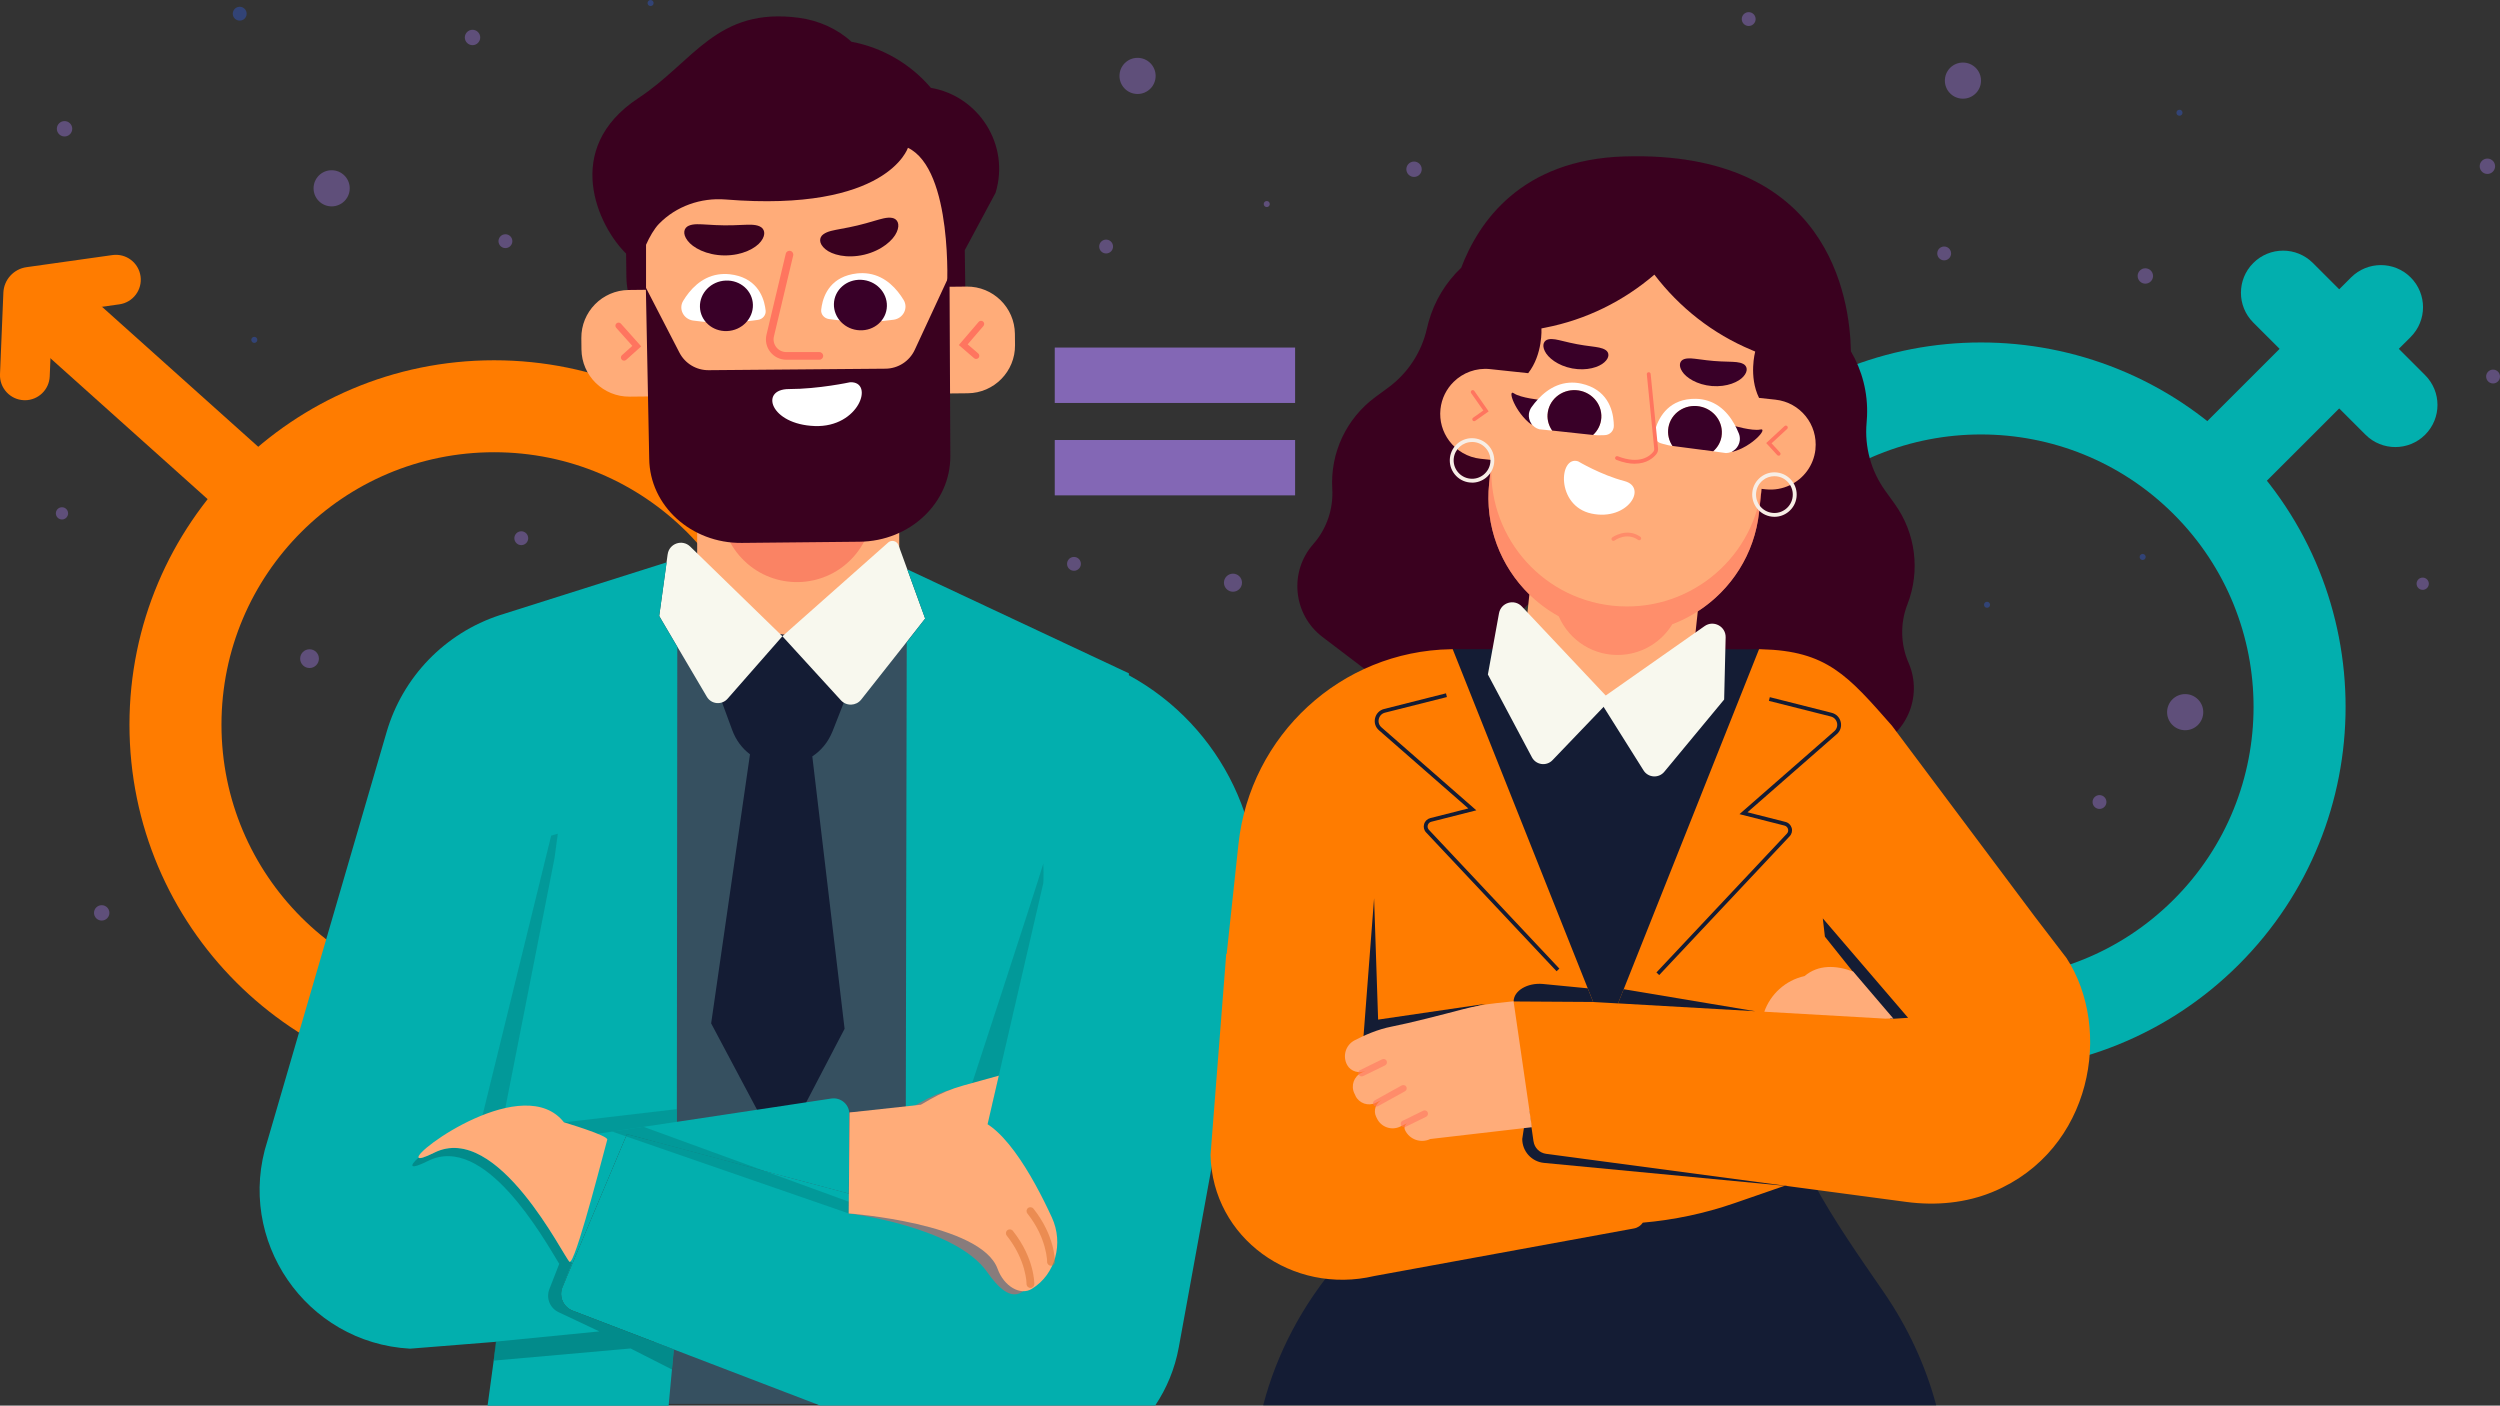 <svg width="482" height="271" viewBox="0 0 482 271" fill="none" xmlns="http://www.w3.org/2000/svg">
<rect x="0" y="0" width="482" height="271" fill="#333333" stroke="none"/>
<g clip-path="url(#clip0_1352_450)">
<path d="M332.224 185.966C359.675 213.4 404.184 213.4 431.642 185.966C459.092 158.532 459.092 114.048 431.642 86.606C404.192 59.164 359.682 59.172 332.224 86.606C304.774 114.04 304.774 158.524 332.224 185.966ZM419.095 99.146C439.618 119.657 439.618 152.922 419.095 173.433C398.572 193.945 365.287 193.945 344.764 173.433C324.241 152.922 324.241 119.657 344.764 99.146C365.287 78.635 398.572 78.635 419.095 99.146Z" fill="#02AFAE"/>
<path d="M425.637 100.725C423.554 100.725 421.479 99.936 419.891 98.349C416.716 95.175 416.716 90.038 419.891 86.864L453.287 53.488C456.462 50.322 461.602 50.315 464.778 53.488C467.953 56.662 467.953 61.799 464.778 64.973L431.383 98.349C429.795 99.936 427.72 100.725 425.637 100.725Z" fill="#02AFAE"/>
<path d="M461.818 86.193C459.736 86.193 457.66 85.403 456.073 83.816L434.434 62.191C431.259 59.017 431.259 53.88 434.434 50.706C437.61 47.532 442.75 47.532 445.926 50.706L467.564 72.332C470.739 75.505 470.739 80.642 467.564 83.816C465.976 85.403 463.901 86.193 461.818 86.193Z" fill="#02AFAE"/>
<path d="M24.961 139.719C24.961 178.519 56.436 209.976 95.259 209.976C134.082 209.976 165.557 178.519 165.557 139.719C165.557 100.918 134.082 69.461 95.259 69.461C56.436 69.461 24.961 100.918 24.961 139.719ZM147.819 139.719C147.819 168.732 124.29 192.248 95.259 192.248C66.229 192.248 42.7 168.732 42.7 139.719C42.7 110.705 66.229 87.19 95.259 87.19C124.29 87.19 147.819 110.705 147.819 139.719Z" fill="#FF7C00"/>
<path d="M11.367 51.712L2 62.153L46.774 102.275L56.141 91.834L11.367 51.712Z" fill="#FF7C00"/>
<path d="M4.8 77.159C4.734 77.159 4.667 77.159 4.601 77.159C1.949 77.048 -0.104 74.812 -0 72.169L0.65 56.434C0.753 53.924 2.636 51.858 5.118 51.511L21.675 49.178C24.304 48.809 26.726 50.632 27.096 53.26C27.465 55.88 25.641 58.308 23.012 58.677L10.088 60.5L9.586 72.568C9.482 75.151 7.355 77.166 4.793 77.166L4.8 77.159Z" fill="#FF7C00"/>
<path d="M203.355 67.01H249.697V77.69H203.355V67.01ZM203.355 84.835H249.697V95.507H203.355V84.835Z" fill="#8367B5"/>
<g opacity="0.74">
<path opacity="0.74" d="M67.427 36.306C67.427 38.232 65.868 39.79 63.941 39.79C62.013 39.79 60.455 38.232 60.455 36.306C60.455 34.38 62.013 32.822 63.941 32.822C65.868 32.822 67.427 34.38 67.427 36.306Z" fill="#8366B4"/>
<path opacity="0.74" d="M239.46 112.343C239.46 113.302 238.678 114.085 237.717 114.085C236.757 114.085 235.975 113.302 235.975 112.343C235.975 111.383 236.757 110.601 237.717 110.601C238.678 110.601 239.46 111.383 239.46 112.343Z" fill="#8366B4"/>
<path opacity="0.74" d="M222.807 14.636C222.807 16.562 221.249 18.12 219.322 18.12C217.394 18.12 215.836 16.562 215.836 14.636C215.836 12.71 217.394 11.152 219.322 11.152C221.249 11.152 222.807 12.71 222.807 14.636Z" fill="#8366B4"/>
<path opacity="0.74" d="M59.678 128.795C60.678 128.795 61.488 127.985 61.488 126.987C61.488 125.988 60.678 125.178 59.678 125.178C58.679 125.178 57.869 125.988 57.869 126.987C57.869 127.985 58.679 128.795 59.678 128.795Z" fill="#8366B4"/>
<path opacity="0.74" d="M381.94 15.544C381.94 17.47 380.382 19.027 378.455 19.027C376.527 19.027 374.969 17.47 374.969 15.544C374.969 13.617 376.527 12.06 378.455 12.06C380.382 12.06 381.94 13.617 381.94 15.544Z" fill="#8366B4"/>
<path opacity="0.74" d="M424.788 137.305C424.788 139.231 423.23 140.788 421.302 140.788C419.375 140.788 417.816 139.231 417.816 137.305C417.816 135.378 419.375 133.821 421.302 133.821C423.23 133.821 424.788 135.378 424.788 137.305Z" fill="#8366B4"/>
<path opacity="0.74" d="M91.102 8.709C91.921 8.709 92.586 8.045 92.586 7.226C92.586 6.406 91.921 5.742 91.102 5.742C90.282 5.742 89.617 6.406 89.617 7.226C89.617 8.045 90.282 8.709 91.102 8.709Z" fill="#8366B4"/>
<path opacity="0.74" d="M21.092 176.002C21.092 176.821 20.427 177.486 19.607 177.486C18.788 177.486 18.123 176.821 18.123 176.002C18.123 175.183 18.788 174.519 19.607 174.519C20.427 174.519 21.092 175.183 21.092 176.002Z" fill="#8366B4"/>
<path opacity="0.74" d="M272.627 34.114C273.447 34.114 274.111 33.45 274.111 32.63C274.111 31.811 273.447 31.147 272.627 31.147C271.807 31.147 271.143 31.811 271.143 32.63C271.143 33.45 271.807 34.114 272.627 34.114Z" fill="#8366B4"/>
<path opacity="0.74" d="M415.106 53.208C415.106 54.027 414.441 54.692 413.621 54.692C412.801 54.692 412.137 54.027 412.137 53.208C412.137 52.389 412.801 51.725 413.621 51.725C414.441 51.725 415.106 52.389 415.106 53.208Z" fill="#8366B4"/>
<path opacity="0.74" d="M13.928 24.829C13.928 25.648 13.263 26.312 12.443 26.312C11.624 26.312 10.959 25.648 10.959 24.829C10.959 24.009 11.624 23.345 12.443 23.345C13.263 23.345 13.928 24.009 13.928 24.829Z" fill="#8366B4"/>
<path opacity="0.74" d="M479.57 33.538C480.39 33.538 481.055 32.874 481.055 32.055C481.055 31.235 480.39 30.571 479.57 30.571C478.751 30.571 478.086 31.235 478.086 32.055C478.086 32.874 478.751 33.538 479.57 33.538Z" fill="#8366B4"/>
<path opacity="0.74" d="M98.783 46.499C98.783 47.237 98.185 47.835 97.446 47.835C96.708 47.835 96.109 47.237 96.109 46.499C96.109 45.761 96.708 45.163 97.446 45.163C98.185 45.163 98.783 45.761 98.783 46.499Z" fill="#8366B4"/>
<path opacity="0.74" d="M101.839 103.767C101.839 104.505 101.241 105.103 100.503 105.103C99.764 105.103 99.166 104.505 99.166 103.767C99.166 103.029 99.764 102.431 100.503 102.431C101.241 102.431 101.839 103.029 101.839 103.767Z" fill="#8366B4"/>
<path opacity="0.74" d="M214.595 47.532C214.595 48.27 213.997 48.868 213.259 48.868C212.52 48.868 211.922 48.27 211.922 47.532C211.922 46.794 212.52 46.196 213.259 46.196C213.997 46.196 214.595 46.794 214.595 47.532Z" fill="#8366B4"/>
<path opacity="0.74" d="M208.398 108.711C208.398 109.449 207.8 110.047 207.061 110.047C206.323 110.047 205.725 109.449 205.725 108.711C205.725 107.973 206.323 107.375 207.061 107.375C207.8 107.375 208.398 107.973 208.398 108.711Z" fill="#8366B4"/>
<path opacity="0.74" d="M46.216 3.978C46.954 3.978 47.552 3.38 47.552 2.643C47.552 1.905 46.954 1.307 46.216 1.307C45.477 1.307 44.879 1.905 44.879 2.643C44.879 3.38 45.477 3.978 46.216 3.978Z" fill="#3151AD"/>
<path opacity="0.74" d="M482 72.597C482 73.335 481.401 73.933 480.663 73.933C479.924 73.933 479.326 73.335 479.326 72.597C479.326 71.859 479.924 71.261 480.663 71.261C481.401 71.261 482 71.859 482 72.597Z" fill="#8366B4"/>
<path opacity="0.74" d="M376.173 48.861C376.173 49.599 375.575 50.197 374.837 50.197C374.098 50.197 373.5 49.599 373.5 48.861C373.5 48.123 374.098 47.525 374.837 47.525C375.575 47.525 376.173 48.123 376.173 48.861Z" fill="#8366B4"/>
<path opacity="0.74" d="M406.119 154.627C406.119 155.366 405.521 155.963 404.782 155.963C404.043 155.963 403.445 155.366 403.445 154.627C403.445 153.889 404.043 153.292 404.782 153.292C405.521 153.292 406.119 153.889 406.119 154.627Z" fill="#8366B4"/>
<path opacity="0.74" d="M338.486 3.676C338.486 4.414 337.888 5.012 337.149 5.012C336.411 5.012 335.812 4.414 335.812 3.676C335.812 2.938 336.411 2.34 337.149 2.34C337.888 2.34 338.486 2.938 338.486 3.676Z" fill="#8366B4"/>
<path opacity="0.74" d="M49.612 65.526C49.612 65.844 49.354 66.109 49.029 66.109C48.704 66.109 48.445 65.851 48.445 65.526C48.445 65.202 48.704 64.943 49.029 64.943C49.354 64.943 49.612 65.202 49.612 65.526Z" fill="#3151AD"/>
<path opacity="0.74" d="M125.435 1.166C125.757 1.166 126.018 0.905 126.018 0.583C126.018 0.261 125.757 0 125.435 0C125.113 0 124.852 0.261 124.852 0.583C124.852 0.905 125.113 1.166 125.435 1.166Z" fill="#3151AD"/>
<path opacity="0.74" d="M244.815 39.339C244.815 39.657 244.557 39.922 244.232 39.922C243.907 39.922 243.648 39.664 243.648 39.339C243.648 39.015 243.907 38.756 244.232 38.756C244.557 38.756 244.815 39.015 244.815 39.339Z" fill="#8366B4"/>
<path opacity="0.74" d="M383.682 116.602C383.682 116.919 383.424 117.185 383.099 117.185C382.774 117.185 382.516 116.926 382.516 116.602C382.516 116.277 382.774 116.019 383.099 116.019C383.424 116.019 383.682 116.277 383.682 116.602Z" fill="#3151AD"/>
<path opacity="0.74" d="M420.786 21.736C420.786 22.054 420.527 22.32 420.203 22.32C419.878 22.32 419.619 22.061 419.619 21.736C419.619 21.412 419.878 21.153 420.203 21.153C420.527 21.153 420.786 21.412 420.786 21.736Z" fill="#3151AD"/>
<path opacity="0.74" d="M413.105 107.966C413.427 107.966 413.688 107.705 413.688 107.383C413.688 107.061 413.427 106.8 413.105 106.8C412.783 106.8 412.521 107.061 412.521 107.383C412.521 107.705 412.783 107.966 413.105 107.966Z" fill="#3151AD"/>
<path opacity="0.74" d="M13.131 98.976C13.131 99.626 12.599 100.157 11.949 100.157C11.299 100.157 10.768 99.626 10.768 98.976C10.768 98.327 11.299 97.795 11.949 97.795C12.599 97.795 13.131 98.327 13.131 98.976Z" fill="#8366B4"/>
<path opacity="0.74" d="M467.098 113.723C467.75 113.723 468.279 113.194 468.279 112.542C468.279 111.89 467.75 111.361 467.098 111.361C466.445 111.361 465.916 111.89 465.916 112.542C465.916 113.194 466.445 113.723 467.098 113.723Z" fill="#8366B4"/>
</g>
<path d="M179.146 119.244H126.232V270.668H179.146V119.244Z" fill="#365060"/>
<path d="M179.479 16.939C175.609 12.4 170.248 9.189 164.163 8.053C161.401 5.528 157.826 3.942 154.045 3.432C138.189 1.321 133.773 11.876 123.08 18.917C108.206 28.711 115.377 43.68 120.709 48.891L120.768 53.407C120.879 61.563 127.584 68.088 135.752 67.977L175.321 67.438C181.37 67.357 186.2 62.39 186.118 56.352L186.008 48.234L191.953 37.155C194.759 27.863 188.651 18.504 179.472 16.939H179.479Z" fill="#3A011F"/>
<path d="M195.674 64.361C195.622 59.283 191.457 55.201 186.376 55.253L182.868 55.29L182.595 55.799C182.595 55.799 183.806 32.742 175.047 28.49C175.047 28.49 171.111 40.978 139.902 38.462C135.139 38.078 130.353 39.746 127.03 43.178C126.166 44.064 125.213 45.695 124.556 47.193V55.873L121.196 55.91C116.115 55.962 112.031 60.124 112.083 65.202L112.105 67.365C112.156 72.443 116.322 76.524 121.402 76.473L125.139 76.436L125.169 79.078C125.25 86.939 128.839 93.921 134.415 98.608V117.325C134.415 127.614 142.76 135.962 153.062 135.962H154.724C165.019 135.962 173.371 127.621 173.371 117.325V98.859C179.301 94.061 183.075 86.717 182.994 78.502L182.964 75.86L186.583 75.823C191.664 75.772 195.748 71.609 195.696 66.531L195.674 64.368V64.361Z" fill="#FFAC79"/>
<path opacity="0.46" d="M164.198 107.744C169.798 101.924 169.617 92.668 163.793 87.071C157.969 81.473 148.708 81.654 143.107 87.475C137.507 93.295 137.688 102.551 143.512 108.148C149.336 113.746 158.597 113.565 164.198 107.744Z" fill="#F4544D"/>
<path d="M165.699 104.445L143.019 104.674C133.256 104.77 125.258 97.5 125.169 88.429L124.52 55.452L130.989 67.977C132.074 70.081 134.253 71.394 136.624 71.372L170.72 71.084C173.143 71.062 175.343 69.653 176.363 67.453L183.068 53.002L183.223 87.846C183.312 96.917 175.469 104.35 165.706 104.445H165.699Z" fill="#3A011F"/>
<path d="M188.207 69.21C188.377 69.21 188.546 69.136 188.665 69.003C188.886 68.752 188.857 68.369 188.606 68.147L186.567 66.391L189.61 62.848C189.824 62.597 189.795 62.213 189.543 61.992C189.292 61.778 188.908 61.8 188.687 62.058L184.861 66.523L187.808 69.062C187.926 69.158 188.066 69.21 188.207 69.21Z" fill="#FF755F"/>
<path d="M120.324 69.535C120.472 69.535 120.612 69.483 120.73 69.38L123.625 66.782L119.711 62.397C119.49 62.147 119.106 62.124 118.855 62.346C118.603 62.567 118.581 62.951 118.803 63.202L121.912 66.686L119.911 68.479C119.66 68.701 119.637 69.084 119.866 69.335C119.984 69.468 120.154 69.535 120.317 69.535H120.324Z" fill="#FF755F"/>
<path d="M163.895 73.697C163.895 73.697 157.825 75.011 152.108 75.011C146.392 75.011 148.468 81.824 157.079 82.141C165.682 82.458 168.644 73.491 163.895 73.697Z" fill="white"/>
<path d="M158.726 45.185C159.553 44.558 160.772 44.396 161.946 44.16C163.135 43.953 164.316 43.709 165.335 43.466C166.362 43.222 167.529 42.897 168.681 42.55C169.833 42.226 171.007 41.827 172.012 42.012C172.986 42.181 173.607 43.17 172.89 44.75C172.233 46.278 170.018 48.293 166.628 49.105C163.238 49.902 160.38 49.105 159.125 48.034C157.803 46.942 157.921 45.776 158.718 45.185H158.726Z" fill="#3A011F"/>
<path d="M146.466 43.643C145.521 43.215 144.288 43.326 143.091 43.362C141.888 43.422 140.676 43.459 139.628 43.444C138.572 43.436 137.361 43.377 136.164 43.296C134.968 43.237 133.734 43.104 132.797 43.517C131.888 43.901 131.504 45.008 132.56 46.389C133.55 47.732 136.164 49.208 139.657 49.245C143.143 49.267 145.743 47.843 146.725 46.522C147.766 45.163 147.382 44.041 146.466 43.65V43.643Z" fill="#3A011F"/>
<path d="M147.524 59.216C147.111 56.877 145.663 53.437 140.7 52.876C139.881 52.788 139.127 52.817 138.418 52.928C135.132 53.452 132.983 55.91 131.72 57.998C130.782 59.541 131.764 61.519 133.611 61.8C138.677 62.552 143.684 62.028 146.128 61.674C147.052 61.541 147.716 60.744 147.613 59.858C147.591 59.659 147.554 59.438 147.517 59.216H147.524Z" fill="white"/>
<path d="M145.161 58.751C145.234 61.438 143.004 63.719 140.183 63.829C137.362 63.947 135.014 61.866 134.947 59.172C134.873 56.486 137.104 54.205 139.925 54.094C142.746 53.976 145.094 56.057 145.161 58.751Z" fill="#390028"/>
<path d="M158.416 59.054C158.829 56.714 160.277 53.275 165.239 52.714C166.059 52.625 166.812 52.654 167.521 52.765C170.808 53.289 172.957 55.747 174.22 57.836C175.158 59.378 174.175 61.356 172.329 61.637C167.263 62.39 162.256 61.866 159.811 61.511C158.888 61.379 158.224 60.581 158.327 59.696C158.349 59.496 158.386 59.275 158.423 59.054H158.416Z" fill="white"/>
<path d="M160.779 58.603C160.705 61.29 162.936 63.571 165.757 63.681C168.578 63.8 170.926 61.718 170.993 59.024C171.066 56.338 168.836 54.057 166.015 53.946C163.194 53.828 160.846 55.91 160.779 58.603Z" fill="#390028"/>
<path d="M152.212 49.083L148.497 64.693C148.017 66.7 149.539 68.627 151.606 68.627H157.972" fill="#FFAC79"/>
<path d="M157.972 69.358H151.606C150.395 69.358 149.273 68.811 148.519 67.867C147.766 66.915 147.5 65.697 147.781 64.523L151.496 48.913C151.592 48.514 151.99 48.271 152.382 48.367C152.781 48.462 153.024 48.861 152.928 49.252L149.214 64.863C149.036 65.601 149.214 66.361 149.679 66.951C150.144 67.542 150.846 67.881 151.606 67.881H157.972C158.379 67.881 158.711 68.213 158.711 68.619C158.711 69.025 158.379 69.358 157.972 69.358Z" fill="#FF755F"/>
<path d="M160.527 140.958L167.107 124.204L133.66 120.314L141.163 140.737C141.902 142.752 143.12 144.316 144.597 145.431L137.109 197.31L150.365 222.25L162.838 198.351L156.613 145.829C158.282 144.737 159.678 143.113 160.527 140.951V140.958Z" fill="#141C34"/>
<path d="M128.72 106.874L127.096 118.757L136.283 134.345C137.139 135.792 139.155 135.984 140.271 134.721L150.846 122.669L133.07 105.375C131.556 103.899 129.008 104.778 128.728 106.874H128.72Z" fill="#F8F8EE"/>
<path d="M171.228 104.608L150.846 122.668L162.13 135.017C163.201 136.19 165.062 136.116 166.044 134.876L178.37 119.251L173.23 105.11C172.927 104.283 171.893 104.017 171.228 104.6V104.608Z" fill="#F8F8EE"/>
<path d="M241.676 180.696C245.465 160.377 235.679 140.036 217.645 130.19V129.813L174.923 109.767L178.364 119.259L174.819 123.857L174.598 233.048L174 232.886L163.653 230.118L120.872 218.663L108.435 248.179C107.711 249.972 108.605 252.002 110.407 252.696L129.911 260.173L158.07 270.963L158.129 270.985H222.719C224.912 267.716 226.507 263.937 227.268 259.767L241.684 180.689L241.676 180.696Z" fill="#02AFAE"/>
<path d="M128.913 270.978L129.91 260.187L110.406 252.711C108.605 252.017 107.718 249.987 108.435 248.194L120.871 218.678L163.653 230.133L163.763 214.825C163.778 212.958 162.117 211.519 160.27 211.799L130.546 216.287H130.494L130.546 165.352L130.582 125.038V124.721L127.097 118.779L128.537 108.417L96.382 118.595C85.814 122.049 77.639 130.492 74.53 141.165L51.57 219.933C45.352 239.071 58.955 258.911 79.057 260.025L95.548 258.704H95.673L94.004 271.022H128.913V271V270.978Z" fill="#02AFAE"/>
<path opacity="0.59" d="M106.219 161.123L107.549 160.731L106.906 165.492L96.434 218.671L91.818 219.97L106.249 161.174L106.219 161.123Z" fill="#038C8B"/>
<path opacity="0.59" d="M114.674 218.67L108.744 216.39L130.501 213.836V216.286L114.674 218.67Z" fill="#038C8B"/>
<path opacity="0.59" d="M201.168 170.186L191.228 213.15H186.021C186.021 213.15 199.987 170.503 201.153 166.481L201.198 168.289L201.161 170.186H201.168Z" fill="#038C8B"/>
<path opacity="0.59" d="M163.792 234.008L118.027 218.169L124.076 217.253L163.792 231.742V234.008Z" fill="#038C8B"/>
<path opacity="0.59" d="M163.629 233.949C163.629 233.949 184.174 236.451 190.341 245.271C192.445 248.282 194.779 250.481 196.935 249.16C201.566 246.326 203.087 240.326 200.82 235.395C197.223 227.579 190.688 215.688 184.366 216.198C174.972 216.951 188.413 217.423 188.413 217.423L190.584 208.042L183.768 209.931C181.508 210.559 179.337 211.467 177.306 212.64L175.563 213.644L163.791 214.485L163.629 233.956V233.949Z" fill="#E55A5A"/>
<path d="M163.629 233.949C163.629 233.949 189.129 235.823 192.327 244.614C193.583 248.068 196.766 249.825 198.922 248.504C203.552 245.669 205.074 239.669 202.807 234.738C199.21 226.922 192.674 215.032 186.353 215.541C176.959 216.294 190.4 216.766 190.4 216.766L192.571 207.385L185.755 209.275C183.495 209.902 181.323 210.81 179.293 211.983L177.55 212.987L163.799 214.486L163.636 233.956L163.629 233.949Z" fill="#FFAC79"/>
<path opacity="0.57" d="M198.664 248.311C199.078 248.311 199.41 247.987 199.418 247.573C199.418 247.374 199.44 242.554 195.282 237.307C195.023 236.982 194.551 236.93 194.226 237.181C193.901 237.44 193.849 237.912 194.108 238.237C197.911 243.034 197.918 247.507 197.918 247.551C197.918 247.965 198.243 248.304 198.657 248.311H198.664Z" fill="#DC7536"/>
<path opacity="0.57" d="M202.637 244.038C203.05 244.038 203.383 243.713 203.39 243.3C203.39 243.101 203.412 238.274 199.255 233.033C198.996 232.708 198.523 232.657 198.199 232.908C197.874 233.166 197.822 233.638 198.08 233.963C201.884 238.761 201.884 243.233 201.884 243.278C201.884 243.691 202.209 244.031 202.622 244.038H202.63H202.637Z" fill="#DC7536"/>
<path opacity="0.59" d="M119.762 256.29L110.398 252.703C108.596 252.009 107.71 249.98 108.426 248.186L110.309 243.507L110.051 243.152C109.955 243.27 109.866 243.315 109.807 243.27C108.744 242.473 95.96 216.124 83.709 222.243C81.803 223.195 80.873 223.431 80.703 223.187C78.827 224.863 78.93 225.623 82.527 223.829C93.383 218.405 104.653 238.473 107.821 243.669L105.915 248.555C105.251 250.267 106.019 252.201 107.68 252.983L115.546 256.696L95.547 258.667L95.177 262.328L121.579 259.988L129.555 264.04L129.909 260.172L119.762 256.283V256.29Z" fill="#037473"/>
<path d="M83.708 222.243C95.96 216.124 108.743 242.473 109.807 243.271C109.873 243.322 109.954 243.271 110.05 243.152C111.572 241.285 116.83 220.486 117.081 219.733C117.347 218.936 108.736 216.39 108.736 216.39C101.092 206.647 79.779 221.888 80.695 223.195C80.865 223.438 81.788 223.195 83.7 222.25L83.708 222.243Z" fill="#FFAC79"/>
<path d="M367.969 127.791C366.411 124.204 366.337 120.145 367.755 116.506C370.273 110.04 369.335 102.748 365.281 97.124L363.479 94.622C360.739 90.821 359.461 86.163 359.882 81.499C359.919 81.085 359.949 80.672 359.964 80.259C360.163 75.705 359.004 71.417 356.855 67.726C356.663 57.356 352.556 29.007 313.253 30.158C293.255 30.741 285.05 42.846 281.726 51.614C278.795 54.404 276.557 57.976 275.412 62.139C275.301 62.538 275.205 62.936 275.109 63.342C274.076 67.911 271.432 71.955 267.651 74.731L265.169 76.554C259.579 80.665 256.455 87.322 256.861 94.245C257.09 98.15 255.768 101.988 253.191 104.918C248.479 110.269 249.306 118.491 254.978 122.809L270.885 134.899C278.566 140.737 289.673 135.917 290.655 126.33L290.936 123.613C291.312 119.945 293.535 116.727 296.829 115.074C301.629 111.952 304.576 106.807 304.76 101.109C304.93 95.943 305.152 74.509 307.116 69.557C307.567 68.413 308.911 63.822 310.152 59.452C313.792 62.183 319.338 64.752 327.772 66.007C327.595 70.834 327.433 76.281 327.521 77.602C327.876 82.916 321.502 103.383 320.07 108.35C318.497 113.827 319.715 119.628 323.326 124.071C325.956 126.654 327.078 130.404 326.31 134.006L325.741 136.67C323.733 146.095 332.831 154.089 341.929 150.893L360.776 144.272C367.504 141.91 370.812 134.338 367.976 127.798L367.969 127.791Z" fill="#3A011F"/>
<path d="M363.168 249.109C358.331 242.075 353.449 235.159 349.498 227.756L311.546 229.461L273.875 225.011L269.799 229.757L264.12 236.37L258.167 243.3C251.092 251.545 246.144 260.963 243.545 270.927H373.3C371.262 263.302 367.865 255.936 363.168 249.109Z" fill="#141C34"/>
<path d="M280.078 125.156L297.234 125.164L310.785 135.836L331.825 125.171L339.602 125.178L310.054 204.632L280.078 125.156Z" fill="#141C34"/>
<path d="M339.602 125.171H339.402C339.469 125.171 339.535 125.171 339.602 125.178V125.171Z" fill="#FFA698"/>
<path d="M398.402 184.682L392.317 176.733L364.771 139.918C356.293 130.271 352.231 125.481 339.602 125.178C339.536 125.178 339.469 125.178 339.403 125.171C339.314 125.171 339.233 125.164 339.145 125.164L328.015 153.129L327.816 153.639L311.96 193.458L307.167 193.185L299.169 173.102L291.223 153.137L280.086 125.171C279.983 125.171 279.88 125.171 279.776 125.171H279.702C258.551 125.54 241.034 141.733 238.774 162.754L236.507 183.9H236.418L236.19 186.823L233.391 222.656C233.73 238.732 249.202 249.744 264.991 246.009L315.018 236.849C315.756 236.717 316.354 236.289 316.738 235.728C322.72 235.204 328.643 233.964 334.381 231.978L344.129 228.605L344.942 228.716L367.57 231.735C373.234 232.487 379.053 231.956 384.319 229.749C403.446 221.726 407.353 198.373 398.41 184.69L398.402 184.682Z" fill="#FF7C00"/>
<path d="M300.108 187.258L274.954 160.496C274.541 160.06 274.4 159.455 274.57 158.879C274.74 158.303 275.183 157.875 275.767 157.728L283.093 155.868L265.863 140.796C265.184 140.206 264.903 139.328 265.117 138.449C265.332 137.571 265.974 136.914 266.853 136.693L278.787 133.674L278.964 134.39L267.03 137.401C266.425 137.556 265.981 138.006 265.834 138.612C265.686 139.217 265.878 139.822 266.351 140.235L284.636 156.229L275.951 158.436C275.626 158.518 275.375 158.761 275.279 159.086C275.183 159.411 275.264 159.743 275.493 159.986L300.647 186.749L300.108 187.258Z" fill="#141C34"/>
<path d="M319.898 187.996L319.359 187.487L344.513 160.724C344.742 160.481 344.823 160.141 344.727 159.824C344.631 159.499 344.38 159.263 344.055 159.174L335.37 156.967L353.656 140.973C354.121 140.56 354.32 139.955 354.172 139.349C354.025 138.744 353.582 138.294 352.976 138.139L341.042 135.128L341.219 134.412L353.153 137.43C354.032 137.652 354.675 138.309 354.889 139.187C355.103 140.065 354.822 140.944 354.143 141.534L336.914 156.606L344.24 158.466C344.823 158.613 345.266 159.049 345.436 159.617C345.606 160.193 345.458 160.798 345.045 161.233L319.891 187.996H319.898Z" fill="#141C34"/>
<path d="M295.661 220.059L294.82 214.213L294.332 214.073L293.49 219.594C293.49 221.985 295.307 223.978 297.685 224.207L344.934 228.709L298.091 222.457C296.836 222.288 295.846 221.313 295.669 220.059H295.661Z" fill="#141C34"/>
<path d="M264.924 173.183L262.871 199.975L286.407 193.539L265.7 196.58L264.924 173.183Z" fill="#141C34"/>
<path d="M338.414 194.964L311.953 193.451L313.039 190.72L338.414 194.964Z" fill="#141C34"/>
<path d="M291.828 193.082C291.828 191.023 294.479 189.436 297.47 189.709L306.118 190.55L307.167 193.178L291.836 193.082H291.828Z" fill="#141C34"/>
<path d="M351.434 177.058L367.88 196.233L364.52 196.455L351.84 180.586L351.434 177.058Z" fill="#141C34"/>
<path d="M365.059 196.403L357.297 187.318C353.937 186.07 350.569 185.952 347.918 188.188C344.181 189.015 341.345 191.709 340.156 195.06L363.5 196.396C364.025 196.352 364.542 196.359 365.059 196.403Z" fill="#FFAC79"/>
<path d="M261.343 211.268L261.121 210.81C260.405 209.327 261.018 207.541 262.502 206.825L265.678 205.282L263.337 206.419C262.044 207.046 260.449 206.603 259.748 205.356C258.788 203.644 259.43 201.489 261.143 200.588C263.027 199.599 265.626 198.448 268.329 197.924C271.815 197.252 278.077 195.628 281.858 194.632C284.008 194.063 286.186 193.658 288.402 193.414L291.814 193.045L295.344 217.328L275.758 219.601C273.942 220.479 271.748 219.712 270.884 217.874C270.648 217.365 270.884 216.752 271.394 216.508L272.295 216.073L269.946 217.21C268.292 218.014 266.298 217.32 265.493 215.667L265.323 215.32C264.733 214.102 265.242 212.634 266.461 212.036L269.703 210.464L265.242 212.626C263.787 213.335 262.03 212.722 261.328 211.268H261.343Z" fill="#FFAC79"/>
<path opacity="0.57" d="M267.066 205.386C267.376 205.223 267.494 204.84 267.347 204.53C267.192 204.205 266.8 204.072 266.475 204.234L262.244 206.301C261.919 206.419 261.786 206.847 261.948 207.172C262.103 207.497 262.495 207.63 262.82 207.467L267.051 205.401H267.073L267.066 205.386Z" fill="#FF755F"/>
<path opacity="0.57" d="M265.671 213.276H265.678L270.884 210.397C271.202 210.22 271.313 209.829 271.136 209.519C270.966 209.201 270.574 209.135 270.257 209.268L265.05 212.146C264.733 212.323 264.622 212.715 264.799 213.025C264.969 213.335 265.36 213.453 265.671 213.283V213.276Z" fill="#FF755F"/>
<path opacity="0.57" d="M274.976 215.298C275.286 215.135 275.405 214.752 275.257 214.442C275.102 214.117 274.71 213.984 274.385 214.146L270.412 216.095C270.087 216.228 269.962 216.641 270.117 216.966C270.272 217.291 270.663 217.423 270.988 217.261L274.961 215.313H274.984L274.976 215.298Z" fill="#FF755F"/>
<path d="M350.014 86.621C350.523 81.846 347.067 77.565 342.297 77.055L341.477 76.967L339.143 76.716C337.105 72.568 338.405 67.778 338.405 67.778C338.176 67.682 337.947 67.586 337.71 67.483C330.207 64.353 323.804 59.297 318.967 52.95C313 58.065 305.8 61.644 297.927 63.172C297.683 63.216 297.432 63.268 297.189 63.32C297.189 63.32 297.491 68.294 294.633 71.948L289.434 71.394L287.293 71.165C284.582 70.878 282.035 71.867 280.24 73.645C278.874 75.004 277.943 76.819 277.722 78.878C277.478 81.152 278.143 83.307 279.413 85.004C280.809 86.872 282.943 88.178 285.446 88.451L286.222 88.532L287.588 88.68L287.115 93.116C286.229 101.405 289.324 109.206 294.862 114.616L294.235 120.499C293.459 127.761 300.121 134.493 309.042 135.445C317.963 136.397 325.902 131.238 326.677 123.975L327.334 117.871C333.737 113.738 338.286 106.859 339.158 98.688L339.631 94.252L340.45 94.341C342.09 94.518 343.663 94.216 345.051 93.566C347.717 92.319 349.682 89.765 350.021 86.628L350.014 86.621Z" fill="#FFAC79"/>
<path opacity="0.55" d="M310.889 116.779C296.754 115.266 286.466 102.763 287.604 88.68H287.589L287.116 93.116C285.957 103.921 291.562 113.893 300.527 118.823C302.551 123.495 307.336 126.617 312.713 126.248C316.87 125.968 320.401 123.65 322.424 120.351C331.338 116.963 338.073 108.815 339.159 98.689L339.631 94.253H339.616C337.748 108.254 325.038 118.292 310.903 116.779H310.889Z" fill="#FF755F"/>
<path d="M284.228 81.211C284.11 81.211 283.999 81.159 283.925 81.056C283.807 80.886 283.844 80.657 284.014 80.539L285.986 79.144L283.637 75.793C283.519 75.624 283.563 75.395 283.726 75.277C283.888 75.159 284.124 75.203 284.243 75.365L287.012 79.314L284.442 81.13C284.376 81.174 284.302 81.196 284.228 81.196V81.211Z" fill="#FF755F"/>
<path d="M342.918 87.853C342.822 87.853 342.718 87.817 342.644 87.735L340.518 85.418L344.062 82.148C344.21 82.008 344.446 82.023 344.587 82.17C344.727 82.318 344.712 82.554 344.565 82.694L341.559 85.469L343.191 87.248C343.331 87.396 343.317 87.632 343.169 87.772C343.095 87.839 343.006 87.868 342.918 87.868V87.853Z" fill="#FF755F"/>
<path opacity="0.57" d="M311.059 104.283C310.948 104.283 310.837 104.231 310.763 104.135C310.645 103.973 310.675 103.744 310.837 103.619C310.867 103.597 313.577 101.633 316.258 103.486C316.428 103.604 316.465 103.833 316.354 104.002C316.236 104.172 316.007 104.209 315.837 104.098C313.599 102.548 311.369 104.15 311.28 104.216C311.214 104.268 311.14 104.29 311.059 104.29V104.283Z" fill="#FF755F"/>
<path d="M336.117 70.177C335.356 69.763 334.322 69.778 333.318 69.734C332.306 69.712 331.294 69.667 330.415 69.594C329.537 69.52 328.525 69.402 327.528 69.261C326.531 69.143 325.512 68.959 324.699 69.239C323.917 69.498 323.525 70.406 324.323 71.616C325.061 72.797 327.151 74.184 330.061 74.428C332.971 74.657 335.238 73.631 336.139 72.583C337.099 71.513 336.848 70.561 336.109 70.169L336.117 70.177Z" fill="#390028"/>
<path d="M298.504 65.431C299.339 65.239 300.314 65.519 301.274 65.741C302.234 65.984 303.209 66.198 304.065 66.361C304.922 66.523 305.904 66.671 306.894 66.789C307.869 66.929 308.888 67.025 309.582 67.497C310.254 67.948 310.387 68.907 309.316 69.852C308.304 70.782 305.956 71.557 303.127 71.033C300.306 70.501 298.431 68.936 297.847 67.711C297.219 66.449 297.714 65.608 298.512 65.431H298.504Z" fill="#390028"/>
<path d="M297.05 77.114C297.05 77.114 293.173 76.723 291.902 75.845C290.529 74.892 292.094 79.535 295.263 81.875L297.057 77.121L297.05 77.114Z" fill="#390028"/>
<path d="M334.121 82.045C334.121 82.045 337.858 83.152 339.372 82.812C341.004 82.444 337.799 86.156 333.988 87.123L334.121 82.045Z" fill="#390028"/>
<path d="M311.118 81.395C310.941 78.864 309.826 75.048 304.863 73.956C304.043 73.778 303.275 73.734 302.552 73.786C299.177 74.015 296.754 76.428 295.263 78.524C294.997 78.901 294.842 79.336 294.775 79.779C294.62 81.078 295.41 82.407 296.791 82.768C297.692 82.857 298.512 82.938 299.258 83.019C298.638 82.133 298.298 81.056 298.372 79.912C298.542 77.151 301.008 75.055 303.866 75.233C306.724 75.41 308.903 77.794 308.733 80.561C308.652 81.875 308.046 83.034 307.138 83.868C307.78 83.92 308.231 83.934 308.814 83.912H308.866C308.903 83.912 308.947 83.912 308.984 83.912C309.154 83.905 309.309 83.897 309.457 83.89C310.402 83.838 311.155 83.056 311.148 82.104C311.148 81.89 311.133 81.654 311.118 81.41V81.395Z" fill="white"/>
<path d="M308.733 80.554C308.902 77.793 306.724 75.409 303.866 75.225C301.008 75.048 298.549 77.136 298.371 79.904C298.297 81.048 298.637 82.126 299.258 83.012C304.028 83.506 305.926 83.757 307.137 83.86C308.053 83.019 308.651 81.868 308.733 80.554Z" fill="#390028"/>
<path d="M335.429 84.916C335.473 84.473 335.429 84.015 335.252 83.587C334.299 81.196 332.504 78.288 329.284 77.269C328.59 77.048 327.83 76.908 326.995 76.893C321.922 76.79 319.935 80.229 319.167 82.657C319.093 82.886 319.027 83.115 318.975 83.322C318.739 84.244 319.285 85.181 320.194 85.455C320.334 85.499 320.489 85.543 320.651 85.588C320.696 85.602 320.733 85.61 320.777 85.624H320.814C321.375 85.794 321.818 85.89 322.453 85.986C321.767 84.96 321.449 83.691 321.678 82.392C322.158 79.668 324.839 77.86 327.66 78.362C330.481 78.864 332.379 81.476 331.899 84.2C331.699 85.329 331.116 86.303 330.304 87.012C331.05 87.115 331.862 87.226 332.763 87.352C334.188 87.329 335.274 86.222 335.429 84.923V84.916Z" fill="white"/>
<path d="M331.899 84.192C332.379 81.469 330.481 78.856 327.66 78.354C324.839 77.852 322.158 79.661 321.678 82.384C321.449 83.683 321.759 84.945 322.453 85.978C323.65 86.163 325.555 86.362 330.311 87.004C331.123 86.288 331.707 85.322 331.906 84.192H331.899Z" fill="#390028"/>
<path d="M304.264 88.946C304.264 88.946 308.65 91.566 313.2 92.754C317.749 93.95 313.812 100.489 306.856 99.021C299.899 97.552 300.556 87.735 304.264 88.946Z" fill="white"/>
<path d="M317.875 72.14L319.3 86.473C319.329 86.79 319.241 87.1 319.041 87.344C318.325 88.245 316.228 90.045 311.76 88.311" fill="#FFAC79"/>
<path d="M315.195 89.411C314.205 89.411 313.031 89.204 311.628 88.658C311.436 88.584 311.34 88.37 311.414 88.178C311.487 87.986 311.702 87.898 311.894 87.964C316.155 89.617 318.112 87.92 318.754 87.108C318.887 86.938 318.954 86.724 318.932 86.503L317.506 72.169C317.484 71.97 317.632 71.785 317.839 71.763C318.045 71.749 318.223 71.889 318.245 72.095L319.67 86.429C319.714 86.842 319.596 87.248 319.338 87.566C318.813 88.222 317.543 89.396 315.195 89.403V89.411Z" fill="#FF755F"/>
<path d="M283.822 93.049C283.66 93.049 283.497 93.042 283.327 93.02C282.19 92.894 281.171 92.326 280.455 91.433C279.738 90.54 279.421 89.418 279.546 88.281C279.812 85.934 281.924 84.237 284.288 84.51C285.425 84.635 286.444 85.204 287.16 86.097C287.877 86.99 288.194 88.112 288.069 89.248C287.943 90.385 287.374 91.403 286.481 92.119C285.713 92.732 284.782 93.057 283.815 93.057L283.822 93.049ZM283.808 85.218C282.028 85.218 280.492 86.554 280.285 88.363C280.181 89.3 280.447 90.23 281.038 90.968C281.629 91.706 282.471 92.178 283.416 92.282C284.354 92.392 285.285 92.119 286.023 91.529C286.762 90.939 287.234 90.097 287.338 89.152C287.441 88.215 287.175 87.285 286.584 86.547C285.993 85.809 285.152 85.336 284.206 85.233C284.073 85.218 283.94 85.211 283.808 85.211V85.218Z" fill="#F7EEE6"/>
<path d="M342.113 99.641C341.95 99.641 341.788 99.633 341.625 99.611C339.277 99.345 337.586 97.22 337.852 94.873C337.977 93.736 338.546 92.717 339.44 92.001C340.333 91.285 341.456 90.961 342.593 91.094C343.73 91.219 344.749 91.787 345.466 92.68C346.182 93.573 346.5 94.695 346.374 95.832C346.249 96.969 345.68 97.987 344.786 98.703C344.018 99.316 343.088 99.641 342.12 99.641H342.113ZM342.098 91.809C341.301 91.809 340.532 92.075 339.897 92.585C339.159 93.175 338.686 94.016 338.583 94.961C338.361 96.902 339.764 98.666 341.707 98.88C342.645 98.991 343.575 98.718 344.314 98.127C345.052 97.537 345.525 96.696 345.628 95.751C345.732 94.806 345.466 93.883 344.875 93.145C344.284 92.407 343.442 91.935 342.497 91.832C342.364 91.817 342.224 91.809 342.091 91.809H342.098Z" fill="#F7EEE6"/>
<path d="M289.007 118.24L286.865 130.042L295.358 146.014C296.148 147.497 298.157 147.778 299.324 146.56L310.416 134.987L293.416 116.934C291.968 115.398 289.384 116.159 289.007 118.24Z" fill="#F8F8EE"/>
<path d="M332.704 122.875L332.416 134.869L320.873 148.804C319.802 150.095 317.771 149.963 316.877 148.538L308.348 134.965L328.649 120.713C330.377 119.502 332.755 120.772 332.704 122.883V122.875Z" fill="#F8F8EE"/>
</g>
<defs>
<clipPath id="clip0_1352_450">
<rect width="482" height="271" fill="white"/>
</clipPath>
</defs>
</svg>
